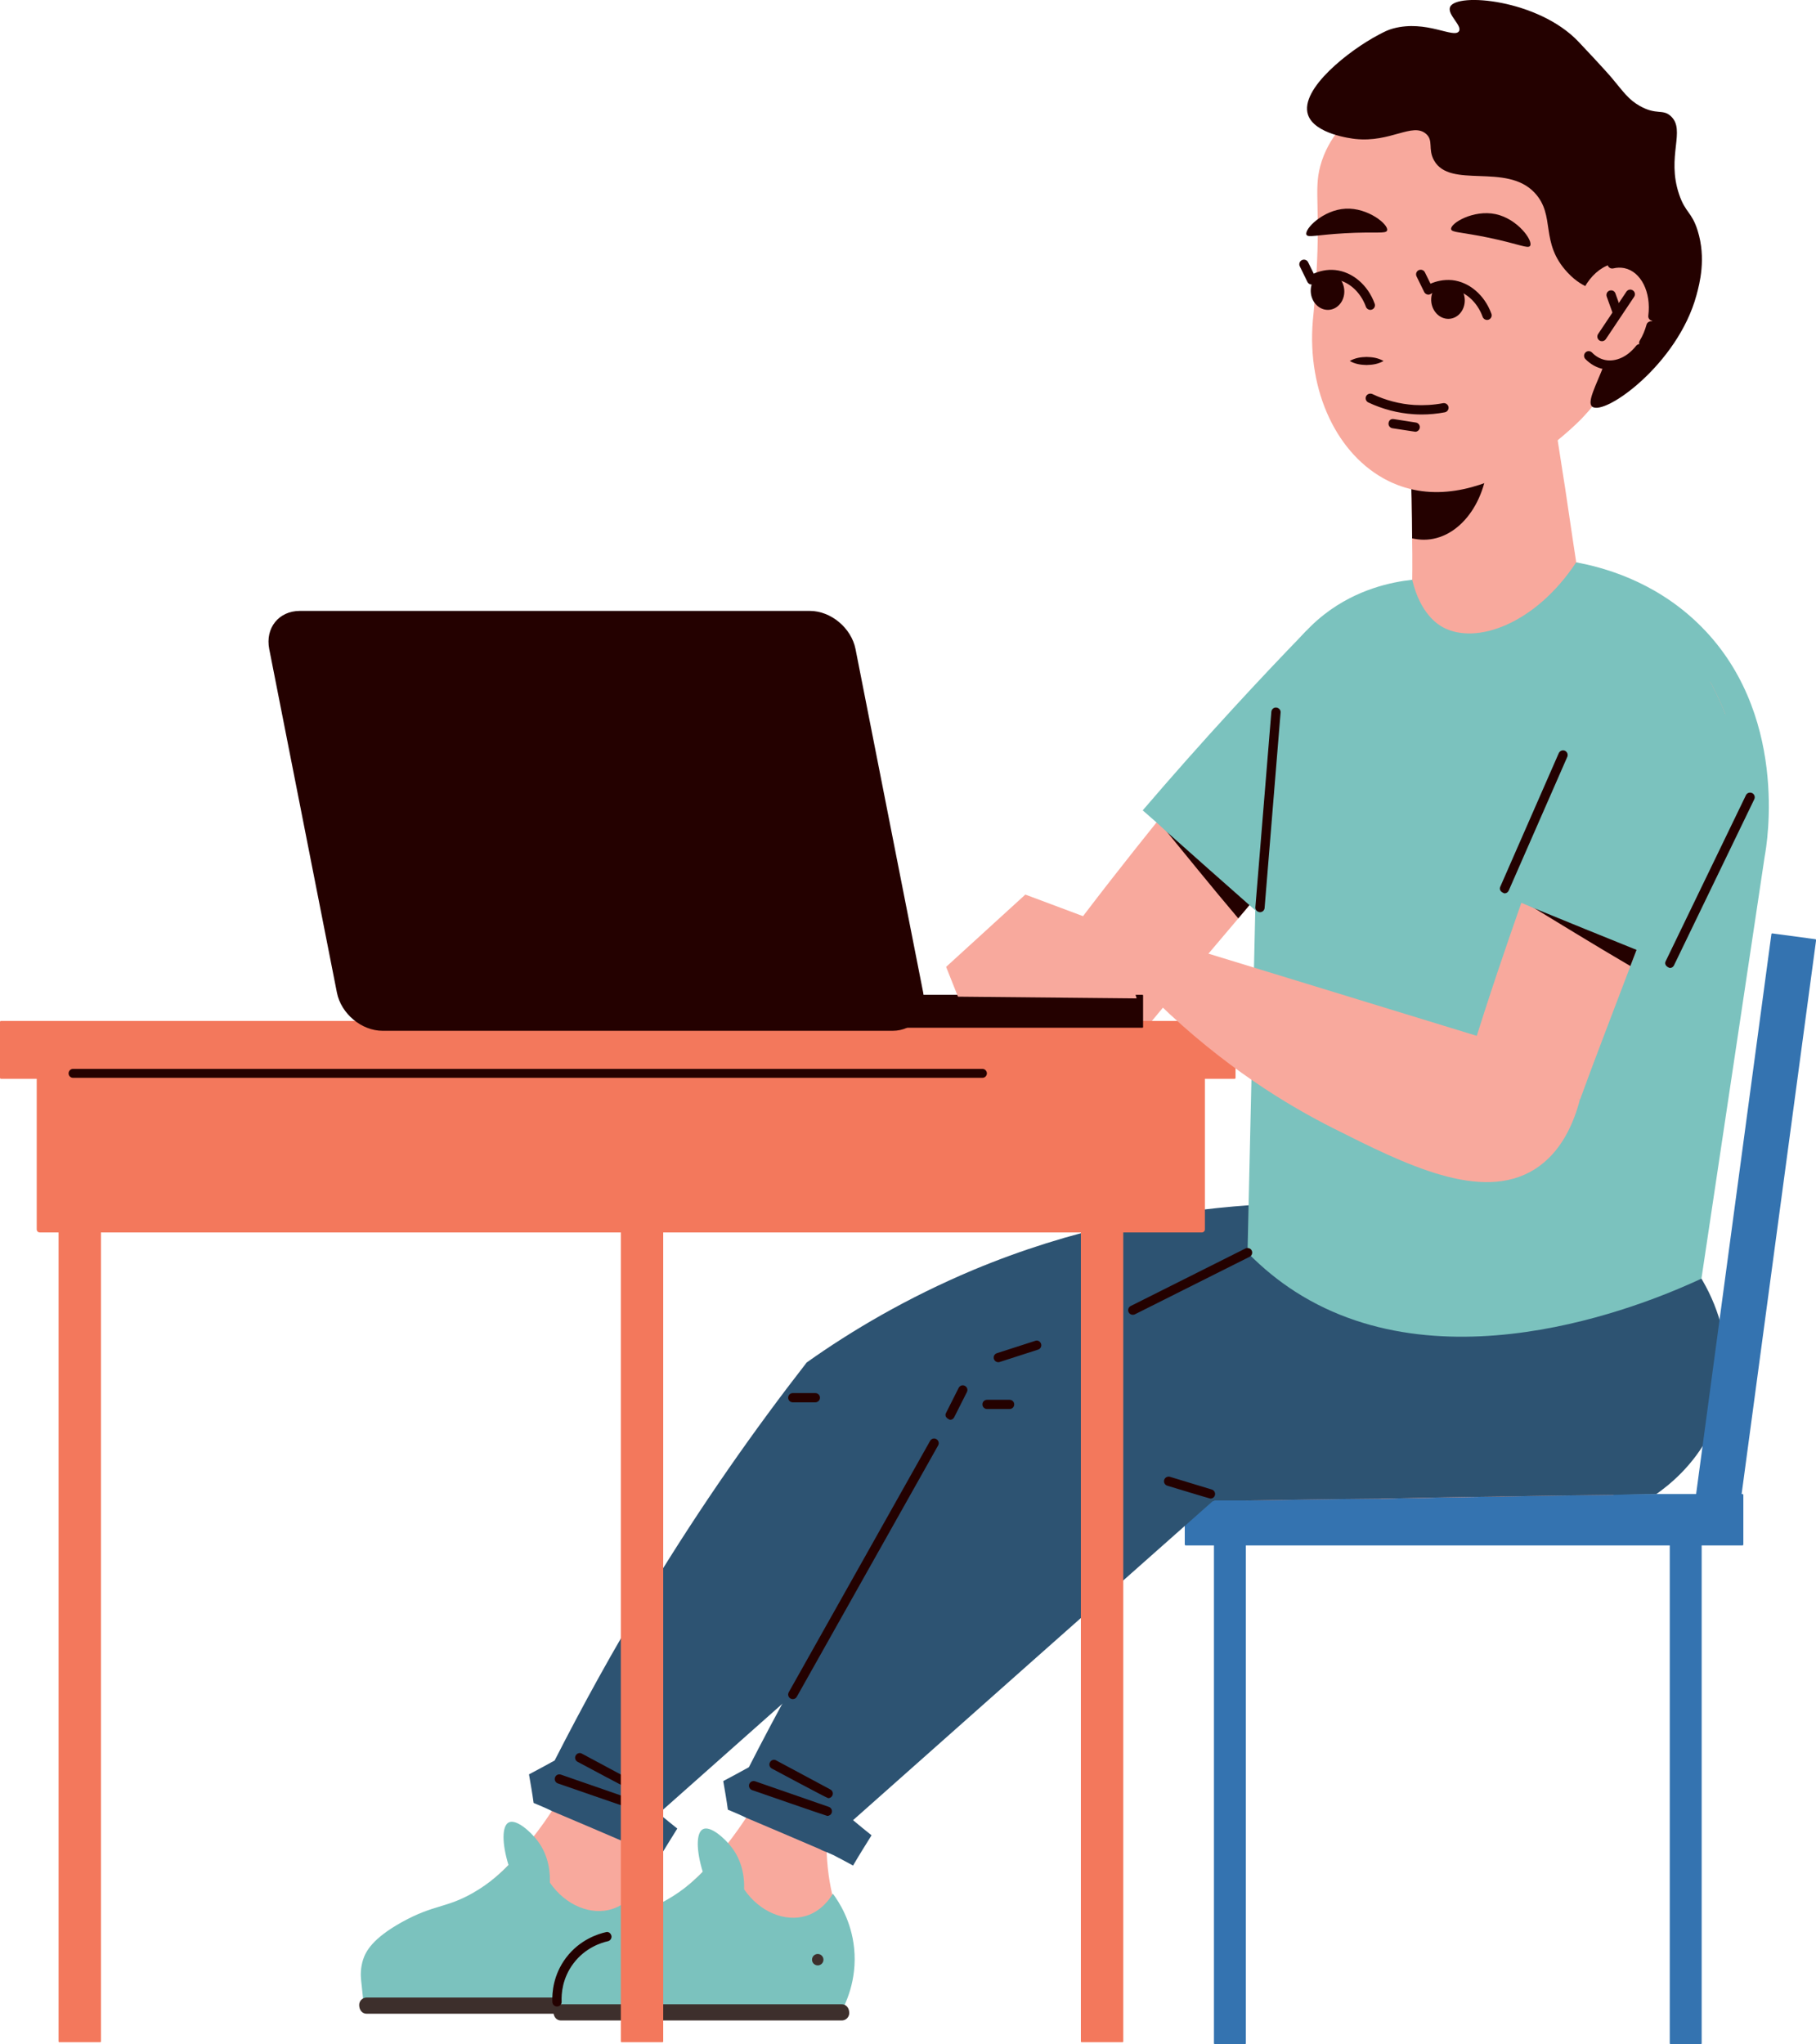 <svg id="_лой_2" xmlns="http://www.w3.org/2000/svg" width="959.81" height="1080" viewBox="0 0 959.81 1080"><g id="Lesson04_527511766"><g id="Lesson04_527511766-2"><g id="_3"><g><path d="M559.64 501.07c15.14 13.82 30.7 27.78 46.19 41.95 16.07-19.53 32.41-38.49 48.62-57.73 2.01-2.35 4.01-4.71 5.81-7.13 4.8-5.61 9.32-11.08 14.05-16.47 23.95-28.52 47.83-56.83 71.71-85.15-.06-4.5-.47-9.35-1.16-14.07-.19-1.48-.3-3.16-.69-4.72-9.72-6.49-22.41-11.91-36.54-11.24-23.27 1.21-39.65 18.28-73.94 60.11-6.88 8.17-13.93 17.46-21.82 27.15-16.37 20.37-33.81 42.47-52.22 67.29z" fill="#f8a99d"/><path d="M674.38 461.66c-6.73 7.83-13.2 15.74-19.92 23.57-14.41-16.98-28.39-34.37-42.45-51.51 20.79 9.32 41.59 18.63 62.38 27.95z" fill="#240100"/><path d="M603.96 428.16c2.35 2.01 4.84 4.3 7.2 6.31 1.59 1.5 3.39 3.08 4.98 4.58 14.87 13.25 29.4 26.14 44.13 39.11 8.23 7.38 16.53 14.54 24.76 21.92 11.49-6.54 25.49-16.2 38.32-31.22 6.6-8.03 12.08-16.23 16.16-24.44 1.66-6.72 3.33-14.13 4.32-22.26 2.2-13.59 3.17-29.02 2.19-45.61-.06-4.5-.47-9.35-1.16-14.07-.19-1.48-.3-3.16-.69-4.72-.62-4.93-1.3-10.35-2.47-15.71-6.31-3.06-15.58-6.67-27.25-8.37-9.55-1.39-17.81-1.08-24.03-.37-12.7 13.1-25.51 26.66-38.4 40.69-16.79 18.27-32.8 36.35-48.06 54.16z" fill="#7bc2be"/></g><g><path d="M610.69 760.97c.67 10.44 6.66 19.99 16.43 27.31 21.54-.45 43.08-.89 64.62-1.11 19.54-.44 38.86-.67 58.4-.89 7.55-5.55 13.1-11.77 16.43-18.65 2.67-5.11 3.78-10.66 3.55-16.21-1.55-27.09-38.64-46.63-82.61-43.97-44.19 2.67-78.39 26.43-76.83 53.52z" fill="#f8a99d"/><g><path d="M207.85 1057.7h131.53c3.37-4.91 7.39-12.41 7.99-21.9.69-10.88-3.37-19.1-5.5-24.08-4.67-10.95-9.12-27.99-7.39-54.18-13.26-1.8-26.51-3.59-39.77-5.39-18.68 30.06-38 45.5-52.34 54.06-17.14 10.23-36.86 16.5-39.47 32.19-1.23 7.42 1.92 14.41 4.93 19.31z" fill="#f8a99d"/><path d="M421.27 728.55c2.66 3.55 5.55 6.88 8 9.99 13.1 15.32 24.65 24.65 30.42 23.76 4.66-.67 7.33-1.55 7.33-1.55 6-1.78 8.22-4.22 9.99-3.11 1.55.89.67 3.33 1.55 8.88.67 2.89 1.11 5.77 1.55 8.88 2.22.67 4.66 1.33 7.11 1.78 1.78.44 3.55.89 5.55 1.33 15.99 4 34.86 7.99 55.96 10.88 26.21-.44 52.19-.89 78.39-1.11 21.54-.45 43.08-.89 64.62-1.11 8-1.33 15.99-3.11 24.21-4.88 18.21-4.22 35.09-9.1 50.63-14.66 12.44-4.44 23.76-9.1 34.42-13.77 1.11-.44 2-.89 3.11-1.33-.44-.89-.67-1.78-1.11-2.67-12.88-34.2-26.2-68.39-39.08-102.59-68.39-5.55-171.88-2.89-279.35 46.63-23.32 10.66-44.19 22.43-63.29 34.64z" fill="#f8a99d"/><path d="M450.01 858.2c-12.6 29.09-64.05 50.99-108.4 101.8-9.8 11.23-16.71 21.09-20.54 26.84-10.91-7.36-21.82-14.73-32.73-22.09 15.98-35.63 34.89-73.98 57.28-114.23 25.27-45.4 51.01-86.08 75.76-121.98 5.93-.94 14.11-1.25 23.06.84 1.56.16 3 .48 4.45.79 23.38 5.08 28.86 33.89 40.59 31.33.95-.21 2.46-.73 4.24-2.3-2.97 9.46-6.02 16.94-8.22 21.93-4.3 9.78-6.27 13.45-16.77 33.42-10.81 20.56-14.05 32.84-18.73 43.65z" fill="#f8a99d"/></g><path d="M279.59 937.51c.89 5.11 1.78 10.22 2.44 15.1 3.11 1.33 6.44 2.66 9.55 4.22 13.1 5.55 26.2 11.1 39.08 16.66 1.11.67 2.44 1.11 3.55 1.55 1.11.45 2.44 1.11 3.55 1.55 3.33 1.78 6.88 3.55 10.44 5.55 3.11-5.33 6.44-10.66 9.77-15.99-3.33-2.67-6.66-5.33-9.77-7.99 63.29-56.18 126.58-112.36 190.09-168.55 3.55.0 6.88-.22 10.44-.22 26.21-.44 52.19-.89 78.39-1.11 21.54-.45 43.08-.89 64.62-1.11 19.54-.44 38.86-.67 58.4-.89 7.55-.22 15.1-.44 22.65-.44 6-4.22 19.54-14.66 28.2-31.98.89-1.33 1.55-2.66 2-4 1.78-3.77 3.33-7.77 4.44-12.21 8.66-34.2-6.66-72.39-38.86-96.6-53.52-7.77-150.12-13.55-254.26 29.98-34.86 14.66-64.18 31.98-87.94 48.85-27.31 35.09-55.52 75.06-83.05 120.36-19.1 31.09-35.53 61.29-50.18 89.94-4.44 2.44-8.88 4.89-13.55 7.33z" fill="#2d5372"/><path d="M192.27 1059.48c49.69.32 99.39.64 149.08.96 2.58-4.53 9.17-17.46 7.4-34.72-1.48-14.4-8.01-24.39-11.22-28.7-1.62 2.69-6 9.1-13.96 11.64-11.13 3.56-24.7-1.89-32.96-13.98.16-4.11-.09-13.54-6.38-21.92-3.85-5.12-11.46-11.84-15.36-9.84-3.64 1.87-3.62 11.1-.11 22.5-3.73 3.9-9.97 9.71-18.87 14.78-14.16 8.06-20.68 6.05-37.45 15.36-15.52 8.62-19.11 15.43-20.54 19.85-1.38 4.29-1.32 8.2-1.04 10.87.47 4.4.94 8.79 1.4 13.19z" fill="#7bc2be"/><path d="M193.77 1063.99h148.48c2.16.0 3.93-1.77 3.93-3.93.0-2.86-1.77-4.63-3.93-4.63H193.77c-2.16.0-3.93 1.77-3.93 3.93.0 2.86 1.77 4.63 3.93 4.63z" fill="#3d2f2c"/><path d="M326.51 1031.88c0 1.67 1.35 3.02 3.02 3.02s3.02-1.35 3.02-3.02-1.35-3.02-3.02-3.02-3.02 1.35-3.02 3.02z" fill="#3d2f2c"/><path d="M334.6 955.93c-.81-.12-39.77-13.64-39.77-13.64-1.27-.45-1.94-1.84-1.51-3.13.45-1.27 1.75-1.94 3.13-1.51l38.95 13.52c1.27.45 1.94 1.84 1.51 3.13-.36 1.01-1.32 1.63-2.32 1.63z" fill="#240100"/><path d="M335.05 946.52c-1.15-.29-29.79-15.65-29.79-15.65-1.2-.62-1.65-2.13-1-3.3.62-1.2 2.15-1.7 3.3-1l28.64 15.36c1.2.62 1.65 2.13 1 3.3-.43.84-1.29 1.29-2.15 1.29z" fill="#240100"/><path d="M537.1 788.27c-.72-.1-22.83-6.84-22.83-6.84-1.29-.41-2.01-1.77-1.63-3.06.41-1.29 1.82-2.01 3.06-1.63l22.11 6.75c1.29.41 2.01 1.77 1.63 3.06-.34 1.05-1.29 1.72-2.34 1.72z" fill="#240100"/><path d="M430.93 740.94h-11.92c-1.36.0-2.44-1.08-2.44-2.44s1.08-2.44 2.44-2.44h11.92c1.36.0 2.44 1.08 2.44 2.44s-1.08 2.44-2.44 2.44z" fill="#240100"/></g><path d="M746.35 284.45c.39 22.26-.26 43.07-1.55 62.15 31.66-1.01 63.33-1.73 95.25-2.6-1.68-10.55-3.1-20.96-4.65-31.51-2.84-18.5-5.56-36.86-8.27-55.21-.26-1.45-.39-2.6-.65-4.05-3.23-20.38-6.33-41.05-9.43-61.28l-32.31 3.18-20.29 2.03-9.69.87-13.57 1.3c2.58 19.8 4.26 41.34 4.91 64.03.13 7.23.26 14.31.26 21.1z" fill="#f8a99d"/><path d="M668.5 683.25c25.31 4.66 55.07 7.77 88.16 7.55 33.31.0 63.29-3.33 89.49-8.44 12.21-2.22 23.76-4.89 34.2-7.55 5.33-53.74 10.66-107.7 15.77-161.44 2.44-23.09 4.66-45.97 6.88-69.06 7.33-7.55 14.66-15.32 21.98-23.09-2.44-13.55-6.66-28.42-13.1-43.75-1.55-4.22-3.55-8.66-5.77-12.88-.67-1.33-1.33-2.89-2.22-4.22-2.22-4.44-4.66-9.33-7.55-13.99-9.1-15.32-21.54-31.09-41.53-41.3-2.66-1.33-4.89-2.44-6.88-3.11-2.66-1.11-5.33-2-8.22-2.89-1.33-.44-2.66-.89-3.78-1.11-7.1-2.22-14.43-3.55-21.98-4.22-34.86-3.33-68.39 8.22-93.49 29.76-20.43 17.54-35.53 41.75-41.3 69.73-3.33 93.49-6.88 186.53-10.21 279.8-.22 3.33-.22 6.88-.44 10.22z" fill="#f8a99d"/><path d="M741.18 199.32c2.58 19.8 4.26 41.34 4.91 64.03.13 7.23.26 14.31.26 21.1 1.94.43 4.13.72 6.2.72 18.74.0 33.99-20.38 33.99-45.53.0-19.51-9.18-36.13-22.1-42.49l-9.69.87-13.57 1.3z" fill="#240100"/><path d="M867.28 134.33c-.66 11.08-1.33 22.16-1.99 33.24-3.3 12.83-10.79 34.15-28.99 53.25-3.21 3.37-55.39 56.64-102.54 33.28-27.14-13.45-43.03-47.53-39.89-84.68.38-4.44.43-3.2 1.35-15.91 3.17-43.82-1.03-52.17 2.57-65.71 8.09-30.45 44.48-45.16 49.19-46.99 37.47-14.57 82.86-1.57 104.5 26.8 20.5 26.88 16.98 58.51 15.81 66.71z" fill="#f8a99d"/><path d="M731.24 190.73c-2.98-1.68-5.95-2.06-8.93-2.13-2.97.06-5.95.44-8.93 2.13 2.98 1.69 5.95 2.07 8.93 2.13 2.98-.07 5.95-.45 8.93-2.13z" fill="#240100"/><path d="M710.51 153.73c.14 5.48-3.73 9.96-8.63 10-4.9.04-8.98-4.37-9.12-9.85-.14-5.48 3.73-9.96 8.63-10 4.9-.04 8.98 4.37 9.12 9.85z" fill="#240100"/><path d="M724.25 163.73c-1 0-1.94-.62-2.3-1.6-2.92-8.09-9.48-13.81-16.7-14.55-4.33-.57-8.4 1.08-10.84 2.44-.55.33-1.22.43-1.91.21-.65-.21-1.2-.67-1.48-1.27-1.34-2.75-2.68-5.5-4.04-8.25-.6-1.2-.1-2.68 1.12-3.28 1.22-.57 2.7-.1 3.28 1.12.98 2.01 1.99 4.02 2.97 6.03 2.94-1.29 6.94-2.37 11.41-1.89 9.09.96 17.25 7.92 20.79 17.75.48 1.27-.19 2.68-1.46 3.14-.29.1-.55.14-.84.14z" fill="#240100"/><path d="M774.17 158.47c.13 5.48-3.73 9.96-8.63 10-4.9.04-8.98-4.37-9.12-9.85-.13-5.48 3.73-9.96 8.63-10 4.9-.04 8.98 4.37 9.12 9.85z" fill="#240100"/><path d="M785.94 169.04c-1 0-1.94-.62-2.3-1.6-2.92-8.09-9.48-13.81-16.68-14.55-4.5-.5-8.4 1.08-10.84 2.44-.55.36-1.22.45-1.91.22-.65-.22-1.2-.67-1.48-1.27l-4.04-8.25c-.6-1.22-.1-2.68 1.12-3.28 1.27-.55 2.7-.07 3.28 1.12l2.97 6.03c2.97-1.29 6.82-2.3 11.44-1.89 9.04.96 17.2 7.92 20.74 17.75.48 1.27-.19 2.68-1.46 3.14-.29.1-.55.14-.84.14z" fill="#240100"/><path d="M751.34 219c-1.39.0-2.8-.05-4.19-.14-8.28-.55-16.34-2.63-23.95-6.22-1.22-.57-1.75-2.06-1.17-3.28.6-1.24 2.11-1.67 3.28-1.17 7.03 3.33 14.5 5.29 22.18 5.79 4.98.29 10.14.0 15.22-.96 1.27-.22 2.61.65 2.87 1.96.24 1.34-.62 2.61-1.96 2.87-4.07.77-8.18 1.15-12.27 1.15z" fill="#240100"/><path d="M747.97 228.11c-.38-.02-12.04-1.84-12.04-1.84-1.34-.22-2.25-1.46-2.03-2.8.22-1.32 1.12-2.3 2.8-2.03l11.65 1.82c1.34.22 2.25 1.46 2.03 2.8-.19 1.2-1.22 2.06-2.42 2.06z" fill="#240100"/><path d="M690.5 123.99c.75 1.71 5.18.11 20.07-.73 16.66-.95 21.95.44 22.56-1.51.94-3.02-10.03-12.1-21.95-11.48-11.95.62-21.93 10.85-20.68 13.72z" fill="#240100"/><path d="M766.95 121.07c.28 1.84 4.98 1.44 19.58 4.46 16.34 3.38 21.09 6.08 22.18 4.36 1.69-2.68-6.57-14.28-18.25-16.75-11.71-2.48-23.98 4.84-23.51 7.93z" fill="#240100"/><rect x="626.18" y="789.38" width="295.23" height="27.16" rx=".51" ry=".51" transform="translate(1547.59 1605.93) rotate(180)" fill="#3473b0"/><g><path d="M713.36 764.53c.67 10.44 6.66 19.99 16.43 27.31 21.54-.44 43.08-.89 64.62-1.11 19.54-.44 38.86-.67 58.4-.89 7.55-5.55 13.1-11.77 16.43-18.65 2.67-5.11 3.78-10.66 3.55-16.21-1.55-27.09-38.64-46.63-82.61-43.97-44.19 2.66-78.39 26.43-76.83 53.52z" fill="#f8a99d"/><g><path d="M310.53 1061.26h131.53c3.37-4.91 7.39-12.41 7.99-21.9.69-10.88-3.37-19.1-5.5-24.08-4.67-10.95-9.12-27.99-7.39-54.18-13.26-1.8-26.51-3.59-39.77-5.39-18.68 30.06-38 45.5-52.34 54.06-17.14 10.23-36.86 16.5-39.47 32.19-1.23 7.42 1.92 14.41 4.93 19.31z" fill="#f8a99d"/><path d="M523.94 732.11c2.66 3.55 5.55 6.88 8 9.99 13.1 15.32 24.65 24.65 30.42 23.76 4.66-.67 7.33-1.55 7.33-1.55 6-1.77 8.22-4.22 9.99-3.11 1.55.89.67 3.33 1.55 8.88.67 2.89 1.11 5.77 1.55 8.88 2.22.67 4.66 1.33 7.11 1.78 1.77.44 3.55.89 5.55 1.33 15.99 4 34.86 7.99 55.96 10.88 26.2-.44 52.19-.89 78.39-1.11 21.54-.44 43.08-.89 64.62-1.11 8-1.33 15.99-3.11 24.21-4.88 18.21-4.22 35.09-9.1 50.63-14.66 12.44-4.44 23.76-9.11 34.42-13.77 1.11-.44 2-.89 3.11-1.33-.44-.89-.67-1.77-1.11-2.66-12.88-34.2-26.2-68.39-39.08-102.59-68.39-5.55-171.88-2.89-279.36 46.63-23.32 10.66-44.19 22.43-63.29 34.64z" fill="#f8a99d"/><path d="M552.68 861.76c-12.6 29.09-64.05 50.99-108.4 101.8-9.8 11.23-16.71 21.09-20.54 26.84-10.91-7.36-21.82-14.73-32.73-22.09 15.98-35.63 34.89-73.98 57.28-114.23 25.27-45.4 51.01-86.07 75.76-121.98 5.93-.94 14.11-1.25 23.06.84 1.56.16 3 .48 4.45.79 23.38 5.08 28.86 33.89 40.59 31.33.95-.21 2.46-.73 4.24-2.3-2.97 9.46-6.02 16.94-8.22 21.93-4.3 9.78-6.27 13.45-16.77 33.42-10.81 20.56-14.05 32.84-18.73 43.65z" fill="#f8a99d"/></g><path d="M382.26 941.07c.89 5.11 1.78 10.22 2.44 15.1 3.11 1.33 6.44 2.66 9.55 4.22 13.1 5.55 26.2 11.1 39.08 16.65 1.11.67 2.44 1.11 3.55 1.55 1.11.44 2.44 1.11 3.55 1.55 3.33 1.78 6.88 3.55 10.44 5.55 3.11-5.33 6.44-10.66 9.77-15.99-3.33-2.67-6.66-5.33-9.77-7.99 63.29-56.18 126.58-112.36 190.09-168.55 3.55.0 6.88-.22 10.44-.22 26.2-.44 52.19-.89 78.39-1.11 21.54-.44 43.08-.89 64.62-1.11 19.54-.44 38.86-.67 58.4-.89 7.55-.22 15.1-.44 22.65-.44 6-4.22 19.54-14.66 28.2-31.98.89-1.33 1.55-2.66 2-4 1.78-3.77 3.33-7.77 4.44-12.21 8.66-34.2-6.66-72.39-38.86-96.6-53.52-7.77-150.12-13.55-254.26 29.98-34.86 14.66-64.18 31.98-87.94 48.85-27.31 35.09-55.52 75.06-83.05 120.36-19.1 31.09-35.53 61.29-50.19 89.94-4.44 2.44-8.88 4.89-13.55 7.33z" fill="#2d5372"/><path d="M294.94 1063.03c49.69.32 99.39.64 149.08.96 2.59-4.53 9.17-17.46 7.4-34.72-1.48-14.4-8.01-24.39-11.22-28.7-1.62 2.69-6 9.1-13.96 11.64-11.13 3.56-24.7-1.89-32.96-13.98.16-4.11-.09-13.54-6.39-21.92-3.85-5.11-11.46-11.84-15.36-9.84-3.64 1.87-3.62 11.1-.11 22.5-3.73 3.9-9.97 9.71-18.87 14.78-14.16 8.06-20.68 6.05-37.45 15.36-15.52 8.62-19.11 15.43-20.54 19.85-1.38 4.29-1.32 8.2-1.03 10.87.47 4.4.93 8.79 1.4 13.19z" fill="#7bc2be"/><path d="M296.44 1067.55h148.48c2.16.0 3.93-1.77 3.93-3.93.0-2.86-1.77-4.63-3.93-4.63h-148.48c-2.16.0-3.93 1.77-3.93 3.93.0 2.86 1.77 4.63 3.93 4.63z" fill="#3d2f2c"/><path d="M429.18 1035.43c0 1.67 1.35 3.02 3.02 3.02s3.02-1.35 3.02-3.02-1.35-3.02-3.02-3.02-3.02 1.35-3.02 3.02z" fill="#3d2f2c"/><path d="M437.27 959.47c-.81-.12-39.77-13.64-39.77-13.64-1.27-.45-1.94-1.84-1.51-3.14.45-1.27 1.79-1.96 3.14-1.51l38.95 13.52c1.27.45 1.94 1.84 1.51 3.13-.36 1-1.32 1.63-2.32 1.63z" fill="#240100"/><path d="M437.73 950.09c-1.15-.29-29.79-15.65-29.79-15.65-1.2-.62-1.65-2.13-1-3.3.62-1.2 2.13-1.72 3.3-1l28.64 15.36c1.2.62 1.65 2.13 1 3.3-.43.84-1.29 1.29-2.15 1.29z" fill="#240100"/><path d="M639.77 791.81c-.72-.1-22.83-6.82-22.83-6.82-1.29-.38-2.01-1.77-1.63-3.06s1.79-2.01 3.06-1.63l22.11 6.72c1.29.38 2.01 1.77 1.63 3.06-.31 1.05-1.29 1.72-2.34 1.72z" fill="#240100"/><path d="M533.6 744.48h-11.92c-1.36.0-2.44-1.08-2.44-2.44s1.08-2.44 2.44-2.44h11.92c1.36.0 2.44 1.08 2.44 2.44s-1.08 2.44-2.44 2.44z" fill="#240100"/></g><g><path d="M31.32 548.26h21.66c.21.0.37.17.37.37v530.02c0 .21-.17.37-.37.37H31.32c-.21.0-.37-.17-.37-.37V548.63c0-.21.17-.37.37-.37z" transform="translate(84.3 1627.29) rotate(180)" fill="#f3785c"/><path d="M21.02 558.81H635.23c.88.0 1.6.72 1.6 1.6v90.78H19.42v-90.78c0-.88.72-1.6 1.6-1.6z" transform="translate(656.24 1209.99) rotate(180)" fill="#f3785c"/><rect y="539.45" width="653.02" height="30.55" rx=".47" ry=".47" transform="translate(653.02 1109.44) rotate(180)" fill="#f3785c"/><path d="M328.49 548.26h21.66c.21.0.37.17.37.37v530.02c0 .21-.17.37-.37.37h-21.66c-.21.0-.37-.17-.37-.37V548.63c0-.21.17-.37.37-.37z" transform="translate(678.65 1627.29) rotate(180)" fill="#f3785c"/><path d="M571.64 548.26h21.66c.21.0.37.17.37.37v530.02c0 .21-.17.37-.37.37h-21.66c-.21.0-.37-.17-.37-.37V548.63c0-.21.17-.37.37-.37z" transform="translate(1164.95 1627.29) rotate(180)" fill="#f3785c"/></g><g><rect x="882.52" y="792.81" width="16.86" height="287.19" rx=".32" ry=".32" transform="translate(1781.9 1872.81) rotate(180)" fill="#3473b0"/><rect x="641.61" y="792.81" width="16.86" height="287.19" rx=".32" ry=".32" transform="translate(1300.08 1872.81) rotate(180)" fill="#3473b0"/></g><rect x="915.43" y="493.38" width="23.84" height="310.79" rx=".45" ry=".45" transform="translate(1759.99 1415.32) rotate(-172.34)" fill="#3473b0"/><path d="M659.36 661.84c8.31 8.52 16.85 15.26 25.21 20.63 81.66 52.4 192.32 3.5 214.69-6.88 11.15-74.41 22.3-148.82 33.45-223.23 1.18-6.25 13.33-76.69-35.76-123.46-23.37-22.27-50.25-29.28-63.91-31.76-21.41 32.48-52.94 43.92-70.55 34.21-2.6-1.43-11.89-7.18-16.09-25.02-10.76 1.18-29.13 4.89-46.25 18.14-41.94 32.47-35.8 90.75-35.3 94.89l-5.5 242.49z" fill="#7bc2be"/><g><path d="M777.54 556.9c18.87 7.99 38.19 15.99 57.51 24.2 8.66-23.76 17.77-47.08 26.65-70.62 1.11-2.89 2.22-5.77 3.11-8.66 2.67-6.88 5.11-13.55 7.77-20.21 13.1-34.86 26.2-69.51 39.31-104.15-1.55-4.22-3.55-8.66-5.77-12.88-.67-1.33-1.33-2.89-2.22-4.22-11.33-2.89-25.09-3.78-38.2 1.55-21.54 8.88-31.31 30.42-49.74 81.28-3.77 9.99-7.33 21.1-11.55 32.86-8.66 24.65-17.77 51.3-26.87 80.83z" fill="#f8a99d"/><path d="M872.64 481.57c-3.74 9.62-7.21 19.23-10.95 28.85-19.24-11.22-38.2-22.98-57.17-34.46 22.71 1.87 45.41 3.74 68.12 5.61z" fill="#240100"/><path d="M795.08 473.4c2.89 1.11 6 2.44 8.88 3.55 2 .89 4.22 1.77 6.22 2.66 18.43 7.55 36.42 14.88 54.63 22.21 10.21 4.22 20.43 8.22 30.65 12.44 8.66-9.99 18.65-23.76 25.76-42.19 3.55-9.77 6-19.32 7.11-28.42-.67-6.89-1.55-14.43-3.33-22.43-2.44-13.55-6.66-28.42-13.1-43.75-1.55-4.22-3.55-8.66-5.77-12.88-.67-1.33-1.33-2.89-2.22-4.22-2.22-4.44-4.66-9.33-7.55-13.99-17.99-5.55-40.19 1.77-53.3 20.65-6.88 12.21-13.77 25.31-20.65 39.3-11.33 23.76-20.21 46.41-27.31 67.06z" fill="#7bc2be"/></g><path d="M632.7 502.05l-21.03 27.54c35.26 34.23 69.21 54.59 93.09 66.59 37.85 19.03 78.16 39.3 106.33 21.64 14.28-8.95 20.74-24.71 23.88-36.62-12.24-9.49-24.48-18.97-36.71-28.46-55.19-16.9-110.37-33.8-165.55-50.7z" fill="#f8a99d"/><path d="M828.51 144.01c-14.96-16.04-6.02-29.97-17.42-42.17-14.93-15.97-44.68-1.83-53.17-17.11-3.38-6.08-.08-10.48-4.28-14.06-7.12-6.07-18.71 4.75-37.28 2.75-1.95-.21-21.69-2.53-25.06-12.84-4.46-13.63 22.03-34.15 37.28-42.17 3.22-1.69 5.02-2.63 7.82-3.38 17.47-4.66 31.92 5.41 34.65 1.54 2.07-2.93-6.31-8.84-4.63-12.88 3.22-7.78 46.67-4.04 67.89 18.38 13.76 14.54 17.57 19.1 17.57 19.1 6.32 7.57 8.85 11.45 14.82 14.82 8.84 4.99 12.05 1.42 16.35 5.35 8.16 7.45-2.46 21.14 4.43 41.41 3.33 9.79 6.67 9.15 9.78 19.1 4.6 14.74 1 28.1-.61 34.07-9.86 36.55-48.65 63.99-55.1 58.95-5.96-4.66 20.15-35.85 7.43-55.59-5.22-8.09-11.23-5.37-20.47-15.28z" fill="#240100"/><g><path d="M873.12 170.05c-3.07 14.73-14.37 24.83-25.24 22.57-10.87-2.27-17.19-16.04-14.12-30.77 3.07-14.73 14.37-24.83 25.24-22.57 10.87 2.27 17.19 16.04 14.12 30.77z" fill="#f8a99d"/><g><path d="M851 195.38c-1.22.0-2.42-.12-3.61-.38-3.52-.72-6.8-2.56-9.48-5.31-.93-.96-.91-2.51.07-3.47.96-.93 2.46-.93 3.47.07 1.99 2.06 4.33 3.37 6.94 3.92 5.57 1.08 11.72-1.63 16.32-7.47.86-1.08 2.42-1.22 3.45-.43 1.08.84 1.24 2.39.43 3.45-4.88 6.2-11.25 9.62-17.59 9.62z" fill="#240100"/><path d="M868.77 183.63c-.43.0-.89-.1-1.27-.36-1.17-.69-1.53-2.2-.81-3.35 1.53-2.54 2.73-5.36 3.54-8.37.33-1.32 1.82-2.06 2.99-1.75 1.32.36 2.11 1.7 1.75 2.99-.93 3.49-2.32 6.75-4.12 9.67-.45.77-1.27 1.17-2.08 1.17z" fill="#240100"/><path d="M873.61 169.59c-1.65-.19-2.61-1.41-2.44-2.75 1.6-12.49-3.85-23.33-12.66-25.17-1.94-.38-3.9-.33-5.84.14-1.29.31-2.66-.48-2.97-1.77-.33-1.32.45-2.63 1.77-2.97 2.66-.69 5.34-.81 8.04-.19 11.32 2.37 18.42 15.53 16.53 30.58-.17 1.24-1.22 2.13-2.44 2.13z" fill="#240100"/></g><path d="M846.69 180.28c-.48.0-.93-.12-1.36-.41-1.12-.74-1.44-2.27-.67-3.4l14.95-22.37c.77-1.12 2.25-1.44 3.4-.67 1.12.74 1.44 2.27.67 3.4l-14.96 22.37c-.48.69-1.24 1.08-2.03 1.08z" fill="#240100"/><path d="M854.61 166.98c-1 0-1.94-.62-2.3-1.6l-3.11-8.68c-.45-1.29.19-2.68 1.46-3.14 1.41-.45 2.68.22 3.13 1.46l3.11 8.68c.45 1.29-.19 2.68-1.46 3.14-.29.1-.57.14-.84.14z" fill="#240100"/></g><path d="M419.01 897.76c-.41.0-.81-.1-1.2-.31-1.17-.65-1.6-2.15-.93-3.33l74.7-132.8c.67-1.2 2.13-1.6 3.32-.93 1.17.65 1.6 2.15.93 3.33l-74.7 132.8c-.45.81-1.27 1.24-2.13 1.24z" fill="#240100"/><path d="M502.14 750.18c-2.32-.86-2.8-2.34-2.18-3.54l6.72-13.33c.62-1.22 2.08-1.72 3.28-1.08 1.22.6 1.7 2.08 1.08 3.28l-6.72 13.33c-.43.86-1.29 1.34-2.18 1.34z" fill="#240100"/><path d="M527.64 719.74c-1.03.0-1.99-.65-2.32-1.7-.43-1.27.29-2.66 1.58-3.06l20.27-6.53c1.2-.53 2.66.29 3.06 1.58.43 1.27-.29 2.66-1.58 3.06l-20.27 6.53c-.24.1-.5.12-.74.12z" fill="#240100"/><path d="M598.71 694.69c-.89.0-1.77-.48-2.2-1.34-.6-1.22-.1-2.68 1.1-3.3l60.66-30.41c1.17-.55 2.7-.14 3.3 1.1.6 1.22.1 2.68-1.1 3.3l-60.66 30.41c-.36.17-.72.24-1.1.24z" fill="#240100"/><rect x="308.59" y="525.61" width="295.58" height="17.42" rx=".33" ry=".33" transform="translate(912.75 1068.64) rotate(180)" fill="#240100"/><path d="M600.74 527.51c-3.6-12.29-7.21-24.59-10.81-36.88-16.01-5.99-32.01-11.98-48.01-17.97-13.96 12.73-27.91 25.47-41.87 38.2 2.09 5.25 4.18 10.49 6.26 15.74 31.48.31 62.95.61 94.43.92z" fill="#f8a99d"/><path d="M202.22 544.64H471.75c11.14.0 18.39-9.03 16.19-20.17l-35.77-181.52c-2.2-11.14-13.01-20.17-24.14-20.17H158.49c-11.14.0-18.39 9.03-16.19 20.17l35.77 181.52c2.2 11.14 13.01 20.17 24.14 20.17z" fill="#240100"/><path d="M882.53 511.46c-2.27-.81-2.8-2.3-2.2-3.52l42.45-87.79c.55-1.2 2.01-1.7 3.28-1.12 1.2.57 1.72 2.06 1.12 3.28l-42.45 87.79c-.41.86-1.29 1.36-2.2 1.36z" fill="#240100"/><path d="M795.15 472.03c-2.22-.74-2.77-2.18-2.25-3.42l30.96-70.68c.57-1.27 2.06-1.79 3.23-1.27 1.24.55 1.79 1.99 1.27 3.23l-30.96 70.68c-.41.93-1.32 1.46-2.25 1.46z" fill="#240100"/><path d="M665.94 481.98c-1.56-.12-2.56-1.29-2.44-2.63l8.45-103.27c.1-1.29 1.17-2.25 2.44-2.25 1.56.12 2.56 1.29 2.44 2.63l-8.45 103.27c-.1 1.29-1.17 2.25-2.44 2.25z" fill="#240100"/><path d="M294.38 1060.15c-1.32.0-2.39-1.03-2.44-2.34-.22-4.86.43-14.38 7.23-23.4 7.25-9.62 17.13-12.66 21.06-13.52 1.29-.43 2.61.55 2.92 1.87.29 1.32-.55 2.63-1.87 2.92-3.37.74-11.92 3.37-18.18 11.7-5.89 7.78-6.44 16.01-6.27 20.24.07 1.34-.98 2.49-2.34 2.54h-.1z" fill="#240100"/></g><path d="M519.25 569.49H38.61c-1.31.0-2.36-1.06-2.36-2.36s1.06-2.36 2.36-2.36h480.63c1.3.0 2.36 1.06 2.36 2.36s-1.06 2.36-2.36 2.36z" fill="#240100"/></g></g></svg>
